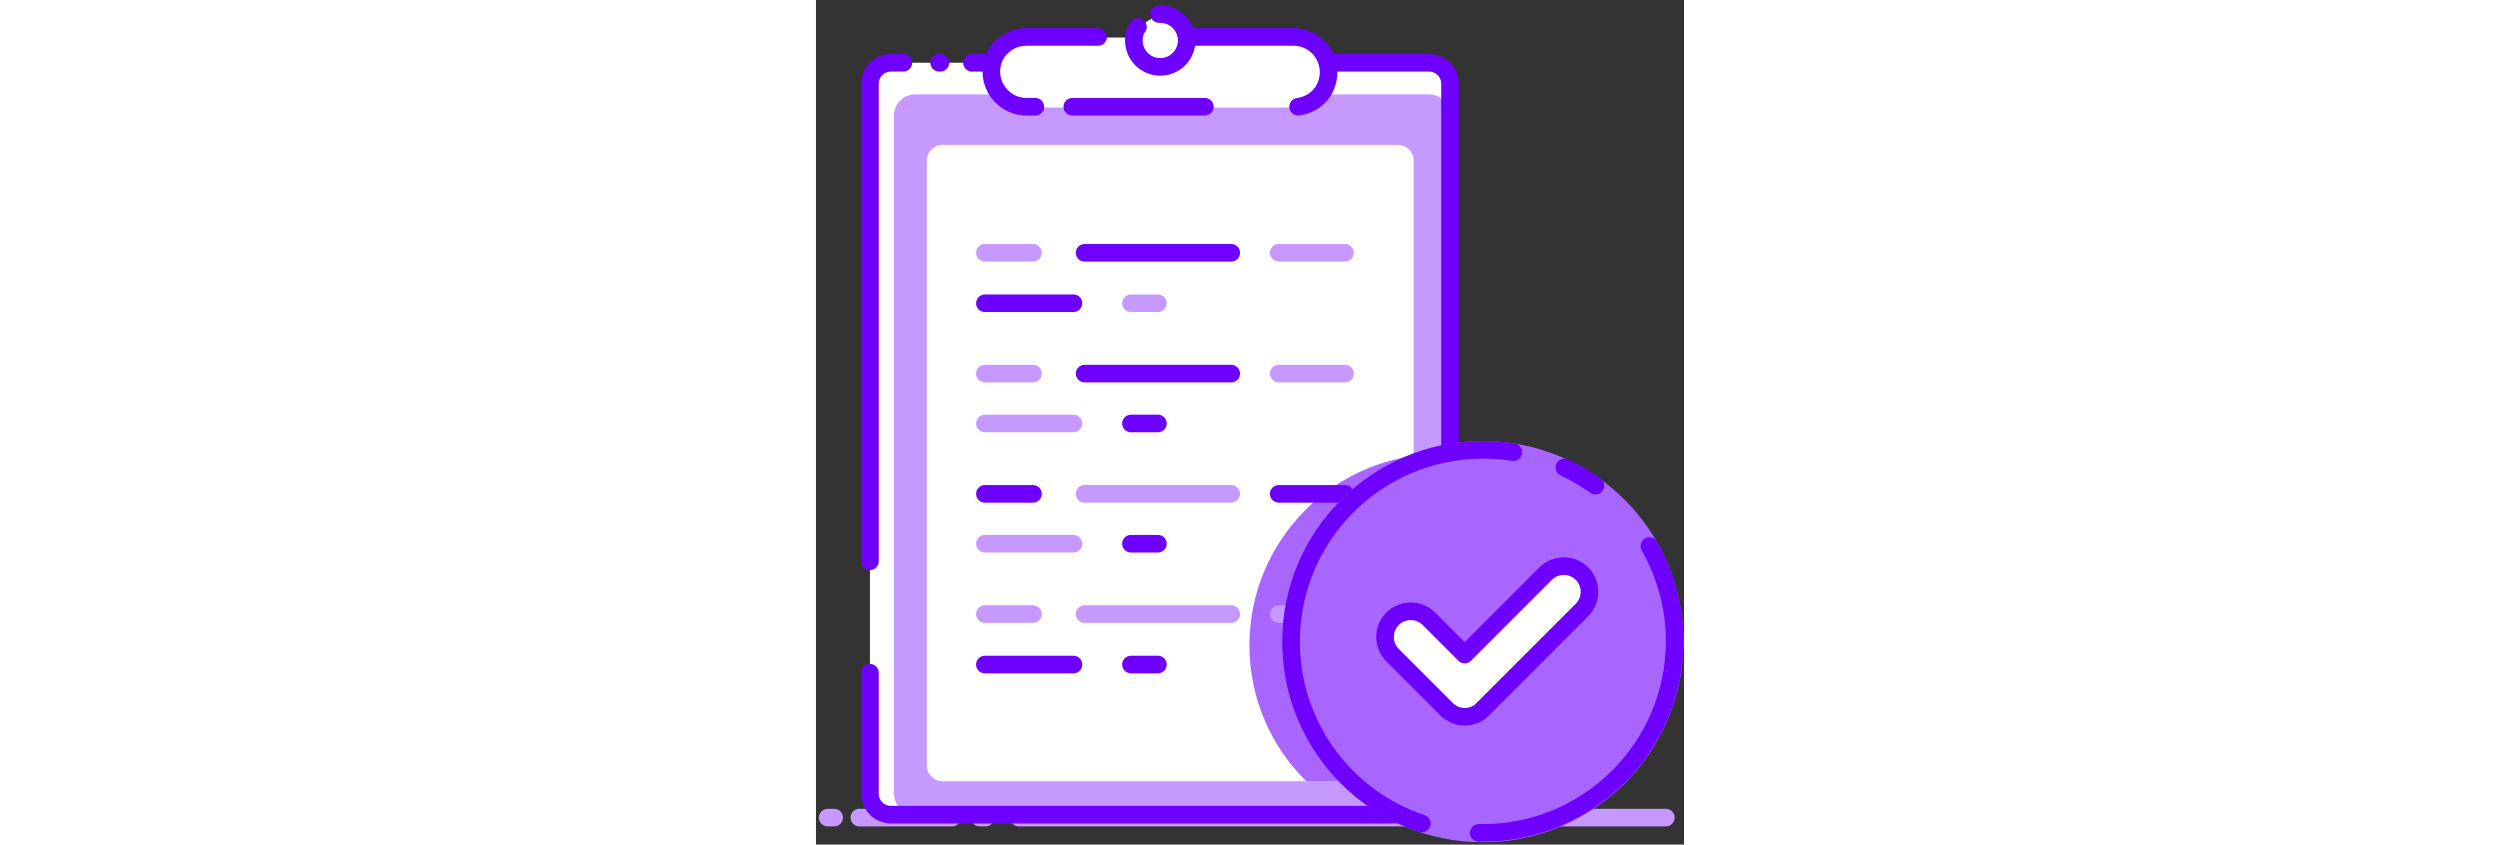 <svg width="148px" height="144px" viewBox="0 0 148 144" version="1.1" xmlns="http://www.w3.org/2000/svg" xmlns:xlink="http://www.w3.org/1999/xlink" style="height: 50px;">
    <rect x="0" y="0" width="148" height="144" fill="#333333" stroke="none"/>
    <!-- Generator: Sketch 51.2 (57519) - http://www.bohemiancoding.com/sketch -->
    <title>Task</title>
    <desc>Created with Sketch.</desc>
    <defs></defs>
    <g id="Page-1" stroke="none" stroke-width="1" fill="none" fill-rule="evenodd">
        <g id="Task" transform="translate(2, 2)">
            <g id="Group" transform="translate(0, 137)" style="stroke: #c599ff !important;" stroke-linecap="round" stroke-linejoin="round" stroke-width="3">
                <path d="M1.1,0.4 L0,0.4" id="Shape"></path>
                <path d="M21.2,0.4 L5.4,0.4" id="Shape"></path>
                <path d="M26.9,0.4 L25.9,0.4" id="Shape"></path>
                <path d="M113.4,0.4 L32.6,0.4" id="Shape"></path>
                <path d="M142.9,0.4 L118,0.4" id="Shape"></path>
            </g>
            <path d="M22.5,8.7 L102.5,8.7 C104.5,8.7 106.1,10.3 106.1,12.3 L106.1,133.3 C106.1,135.3 104.5,136.9 102.5,136.9 L10.8,136.9 C8.8,136.9 7.2,135.3 7.2,133.3 L7.2,12.3 C7.2,10.3 8.8,8.7 10.8,8.7 L16.1,8.7" id="Shape" style="fill: #FFF !important;" fill-rule="nonzero"></path>
            <path d="M16,8.7 L17.5,8.7" id="Shape" style="fill: #FFF !important;" fill-rule="nonzero"></path>
            <path d="M106.1,17.7 L106.1,133.3 C106.1,135.3 104.5,136.9 102.5,136.9 L14.9,136.9 C12.9,136.9 11.3,135.3 11.3,133.3 L11.3,17.7 C11.3,15.7 12.9,14.1 14.9,14.1 L102.5,14.1 C104.5,14.1 106.1,15.7 106.1,17.7 Z" id="Shape" style="fill:#c599ff !important;" fill-rule="nonzero"></path>
            <path d="M99.9,25.4 L99.9,128.5 C99.9,130 98.7,131.2 97.2,131.2 L19.6,131.2 C18.1,131.2 16.9,130 16.9,128.5 L16.9,25.4 C16.9,23.9 18.1,22.7 19.6,22.7 L97.2,22.7 C98.7,22.7 99.9,23.9 99.9,25.4 Z" id="Shape" style="fill: #FFF !important;" fill-rule="nonzero"></path>
            <path d="M108.1,75.6 L108.1,128 C108.1,129.7 106.7,131.2 104.9,131.2 L81.6,131.2 C75.6,125.3 71.9,117.1 71.9,108 C71.9,90 86.5,75.4 104.5,75.4 C105.7,75.4 106.9,75.5 108.1,75.6 Z" id="Shape" style="fill:#a866ff !important;" fill-rule="nonzero"></path>
            <path d="M7.2,93.7 L7.2,12.3 C7.2,10.3 8.8,8.7 10.8,8.7 L12.9,8.7" id="Shape" style="stroke: #6e00ff !important;" stroke-width="3" stroke-linecap="round" stroke-linejoin="round"></path>
            <path d="M24.6,8.7 L102.5,8.7 C104.5,8.7 106.1,10.3 106.1,12.3 L106.1,133.3 C106.1,135.3 104.5,136.9 102.5,136.9 L10.8,136.9 C8.8,136.9 7.2,135.3 7.2,133.3 L7.2,112.7" id="Shape" style="stroke: #6e00ff !important;" stroke-width="3" stroke-linecap="round" stroke-linejoin="round"></path>
            <path d="M19,8.7 L19.2,8.7" id="Shape" style="stroke: #6e00ff !important;" stroke-width="3" stroke-linecap="round" stroke-linejoin="round"></path>
            <path d="M85.3,10.3 C85.3,12 84.6,13.5 83.6,14.5 C82.5,15.6 81,16.3 79.4,16.3 L34,16.3 C30.7,16.3 28,13.6 28,10.3 C28,9.4 28.2,8.6 28.5,7.9 C28.8,7.2 29.2,6.6 29.8,6.1 C30.9,5 32.4,4.4 34,4.4 L53.9,4.4 C53.8,4.7 53.7,5.1 53.7,5.4 C53.7,7.1 55,8.4 56.7,8.4 C58.4,8.4 59.7,7.1 59.7,5.4 C59.7,5 59.6,4.7 59.5,4.4 L79.4,4.4 C81.9,4.4 84,5.9 84.9,8 C85.1,8.6 85.3,9.4 85.3,10.3 Z" id="Shape" style="fill: #FFF !important;" fill-rule="nonzero"></path>
            <path d="M79.7,7.3 C82,7.3 84,8.4 84.8,10 C85.1,10.5 85.3,11.1 85.3,11.8 C85.3,13 84.7,14.1 83.7,15 C82.7,15.8 81.3,16.3 79.7,16.3 L37.2,16.3 C34.1,16.3 31.6,14.3 31.6,11.8 C31.6,11.2 31.8,10.6 32.1,10 C32.4,9.5 32.8,9 33.3,8.6 C34.3,7.8 35.7,7.3 37.3,7.3 L79.7,7.3 Z" id="Shape" style="fill:white !important;" fill-rule="nonzero"></path>
            <g id="Group" transform="translate(27, 0)" style="stroke: #6e00ff !important;" stroke-linecap="round" stroke-linejoin="round" stroke-width="3">
                <path d="M8.4,16.2 L6.9,16.2 C3.6,16.2 0.9,13.5 0.9,10.2 C0.9,9.3 1.1,8.5 1.4,7.8 C1.7,7.1 2.1,6.5 2.7,6 C3.8,4.9 5.3,4.3 6.9,4.3 L19.1,4.3" id="Shape"></path>
                <path d="M37.3,16.2 L14.7,16.2" id="Shape"></path>
                <path d="M25.3,4.3 L26.9,4.3 C26.8,4.6 26.7,5 26.7,5.3 C26.7,7 28,8.3 29.7,8.3 C31.4,8.3 32.7,7 32.7,5.3 C32.7,4.9 32.6,4.6 32.5,4.3 L52.4,4.3 C54.9,4.3 57,5.8 57.9,7.9 C58.2,8.6 58.4,9.4 58.4,10.3 C58.4,12 57.7,13.5 56.7,14.5 C55.8,15.4 54.6,16 53.2,16.2" id="Shape"></path>
                <path d="M29.5,0.4 C29.6,0.4 29.6,0.4 29.7,0.4 C32.2,0.4 34.2,2.4 34.2,4.9 C34.2,7.4 32.2,9.4 29.7,9.4 C27.2,9.4 25.2,7.4 25.2,4.9 C25.2,4 25.4,3.2 25.9,2.6" id="Shape" style="fill: #FFF !important;" fill-rule="nonzero"></path>
            </g>
            <g id="Group" transform="translate(26, 41)" stroke-linecap="round" stroke-linejoin="round" stroke-width="3">
                <path d="M50.9,0.1 L62.2,0.1" id="Shape" style="stroke: #c599ff !important;"></path>
                <path d="M17.8,0.1 L42.8,0.1" id="Shape" style="stroke: #6e00ff !important;"></path>
                <path d="M0.8,0.1 L9,0.1" id="Shape" style="stroke: #c599ff !important;"></path>
                <path d="M25.7,8.7 L30.3,8.7" id="Shape" style="stroke: #c599ff !important;"></path>
                <path d="M0.8,8.7 L15.9,8.7" id="Shape" style="stroke: #6e00ff !important;"></path>
            </g>
            <g id="Group" transform="translate(26, 61)" stroke-linecap="round" stroke-linejoin="round" stroke-width="3">
                <path d="M50.9,0.7 L62.2,0.7" id="Shape" style="stroke: #c599ff !important;"></path>
                <path d="M17.8,0.7 L42.8,0.7" id="Shape" style="stroke: #6e00ff !important;"></path>
                <path d="M0.8,0.7 L9,0.7" id="Shape" style="stroke: #c599ff !important;"></path>
                <path d="M25.7,9.2 L30.3,9.2" id="Shape" style="stroke: #6e00ff !important;"></path>
                <path d="M0.8,9.2 L15.9,9.2" id="Shape" style="stroke: #c599ff !important;"></path>
            </g>
            <g id="Group" transform="translate(26, 82)" stroke-linecap="round" stroke-linejoin="round" stroke-width="3">
                <path d="M50.9,0.2 L62.2,0.2" id="Shape" style="stroke: #6e00ff !important;"></path>
                <path d="M17.8,0.2 L42.8,0.2" id="Shape" style="stroke: #c599ff !important;"></path>
                <path d="M0.8,0.2 L9,0.2" id="Shape" style="stroke: #6e00ff !important;"></path>
                <path d="M25.7,8.7 L30.3,8.7" id="Shape" style="stroke: #6e00ff !important;"></path>
                <path d="M0.8,8.7 L15.9,8.7" id="Shape" style="stroke: #c599ff !important;"></path>
            </g>
            <g id="Group" transform="translate(26, 102)" stroke-linecap="round" stroke-linejoin="round" stroke-width="3">
                <path d="M50.9,0.7 L62.2,0.7" id="Shape" style="stroke: #c599ff !important;"></path>
                <path d="M17.8,0.7 L42.8,0.7" id="Shape" style="stroke: #c599ff !important;"></path>
                <path d="M0.8,0.7 L9,0.7" id="Shape" style="stroke: #c599ff !important;"></path>
                <path d="M25.7,9.3 L30.3,9.3" id="Shape" style="stroke: #6e00ff !important;"></path>
                <path d="M0.8,9.3 L15.9,9.3" id="Shape" style="stroke: #6e00ff !important;"></path>
            </g>
            <circle id="Oval" stroke-width="3" style="fill: #a866ff !important; stroke:#a866ff !important;" fill-rule="nonzero" cx="111.7" cy="107.4" r="32.7"></circle>
            <path d="M101.3,138.4 C88.3,134.1 79,121.8 79,107.4 C79,89.3 93.7,74.7 111.7,74.7 C113.5,74.7 115.2,74.8 116.9,75.1" id="Shape" style="stroke: #6e00ff !important;" stroke-width="3" stroke-linecap="round" stroke-linejoin="round"></path>
            <path d="M140.1,91.1 C142.8,95.9 144.4,101.4 144.4,107.3 C144.4,125.4 129.7,140 111.7,140 C111.5,140 111.2,140 111,140" id="Shape" style="stroke: #6e00ff !important;" stroke-width="3" stroke-linecap="round" stroke-linejoin="round"></path>
            <path d="M125.6,77.7 C127.5,78.6 129.2,79.6 130.9,80.8" id="Shape" style="stroke: #6e00ff !important;" stroke-width="3" stroke-linecap="round" stroke-linejoin="round"></path>
            <path d="M108.6,120.2 C107.4,120.2 106.3,119.7 105.5,118.9 L96.3,109.7 C94.6,108 94.6,105.2 96.3,103.5 C98,101.8 100.8,101.8 102.5,103.5 L108.6,109.6 L122.4,95.8 C124.1,94.1 126.9,94.1 128.6,95.8 C130.3,97.5 130.3,100.3 128.6,102 L111.7,118.9 C110.9,119.8 109.7,120.2 108.6,120.2 Z" id="Shape" stroke-width="3" style="stroke: #6e00ff !important;fill: #FFF !important;" fill-rule="nonzero" stroke-linecap="round" stroke-linejoin="round"></path>
        </g>
    </g>
</svg>